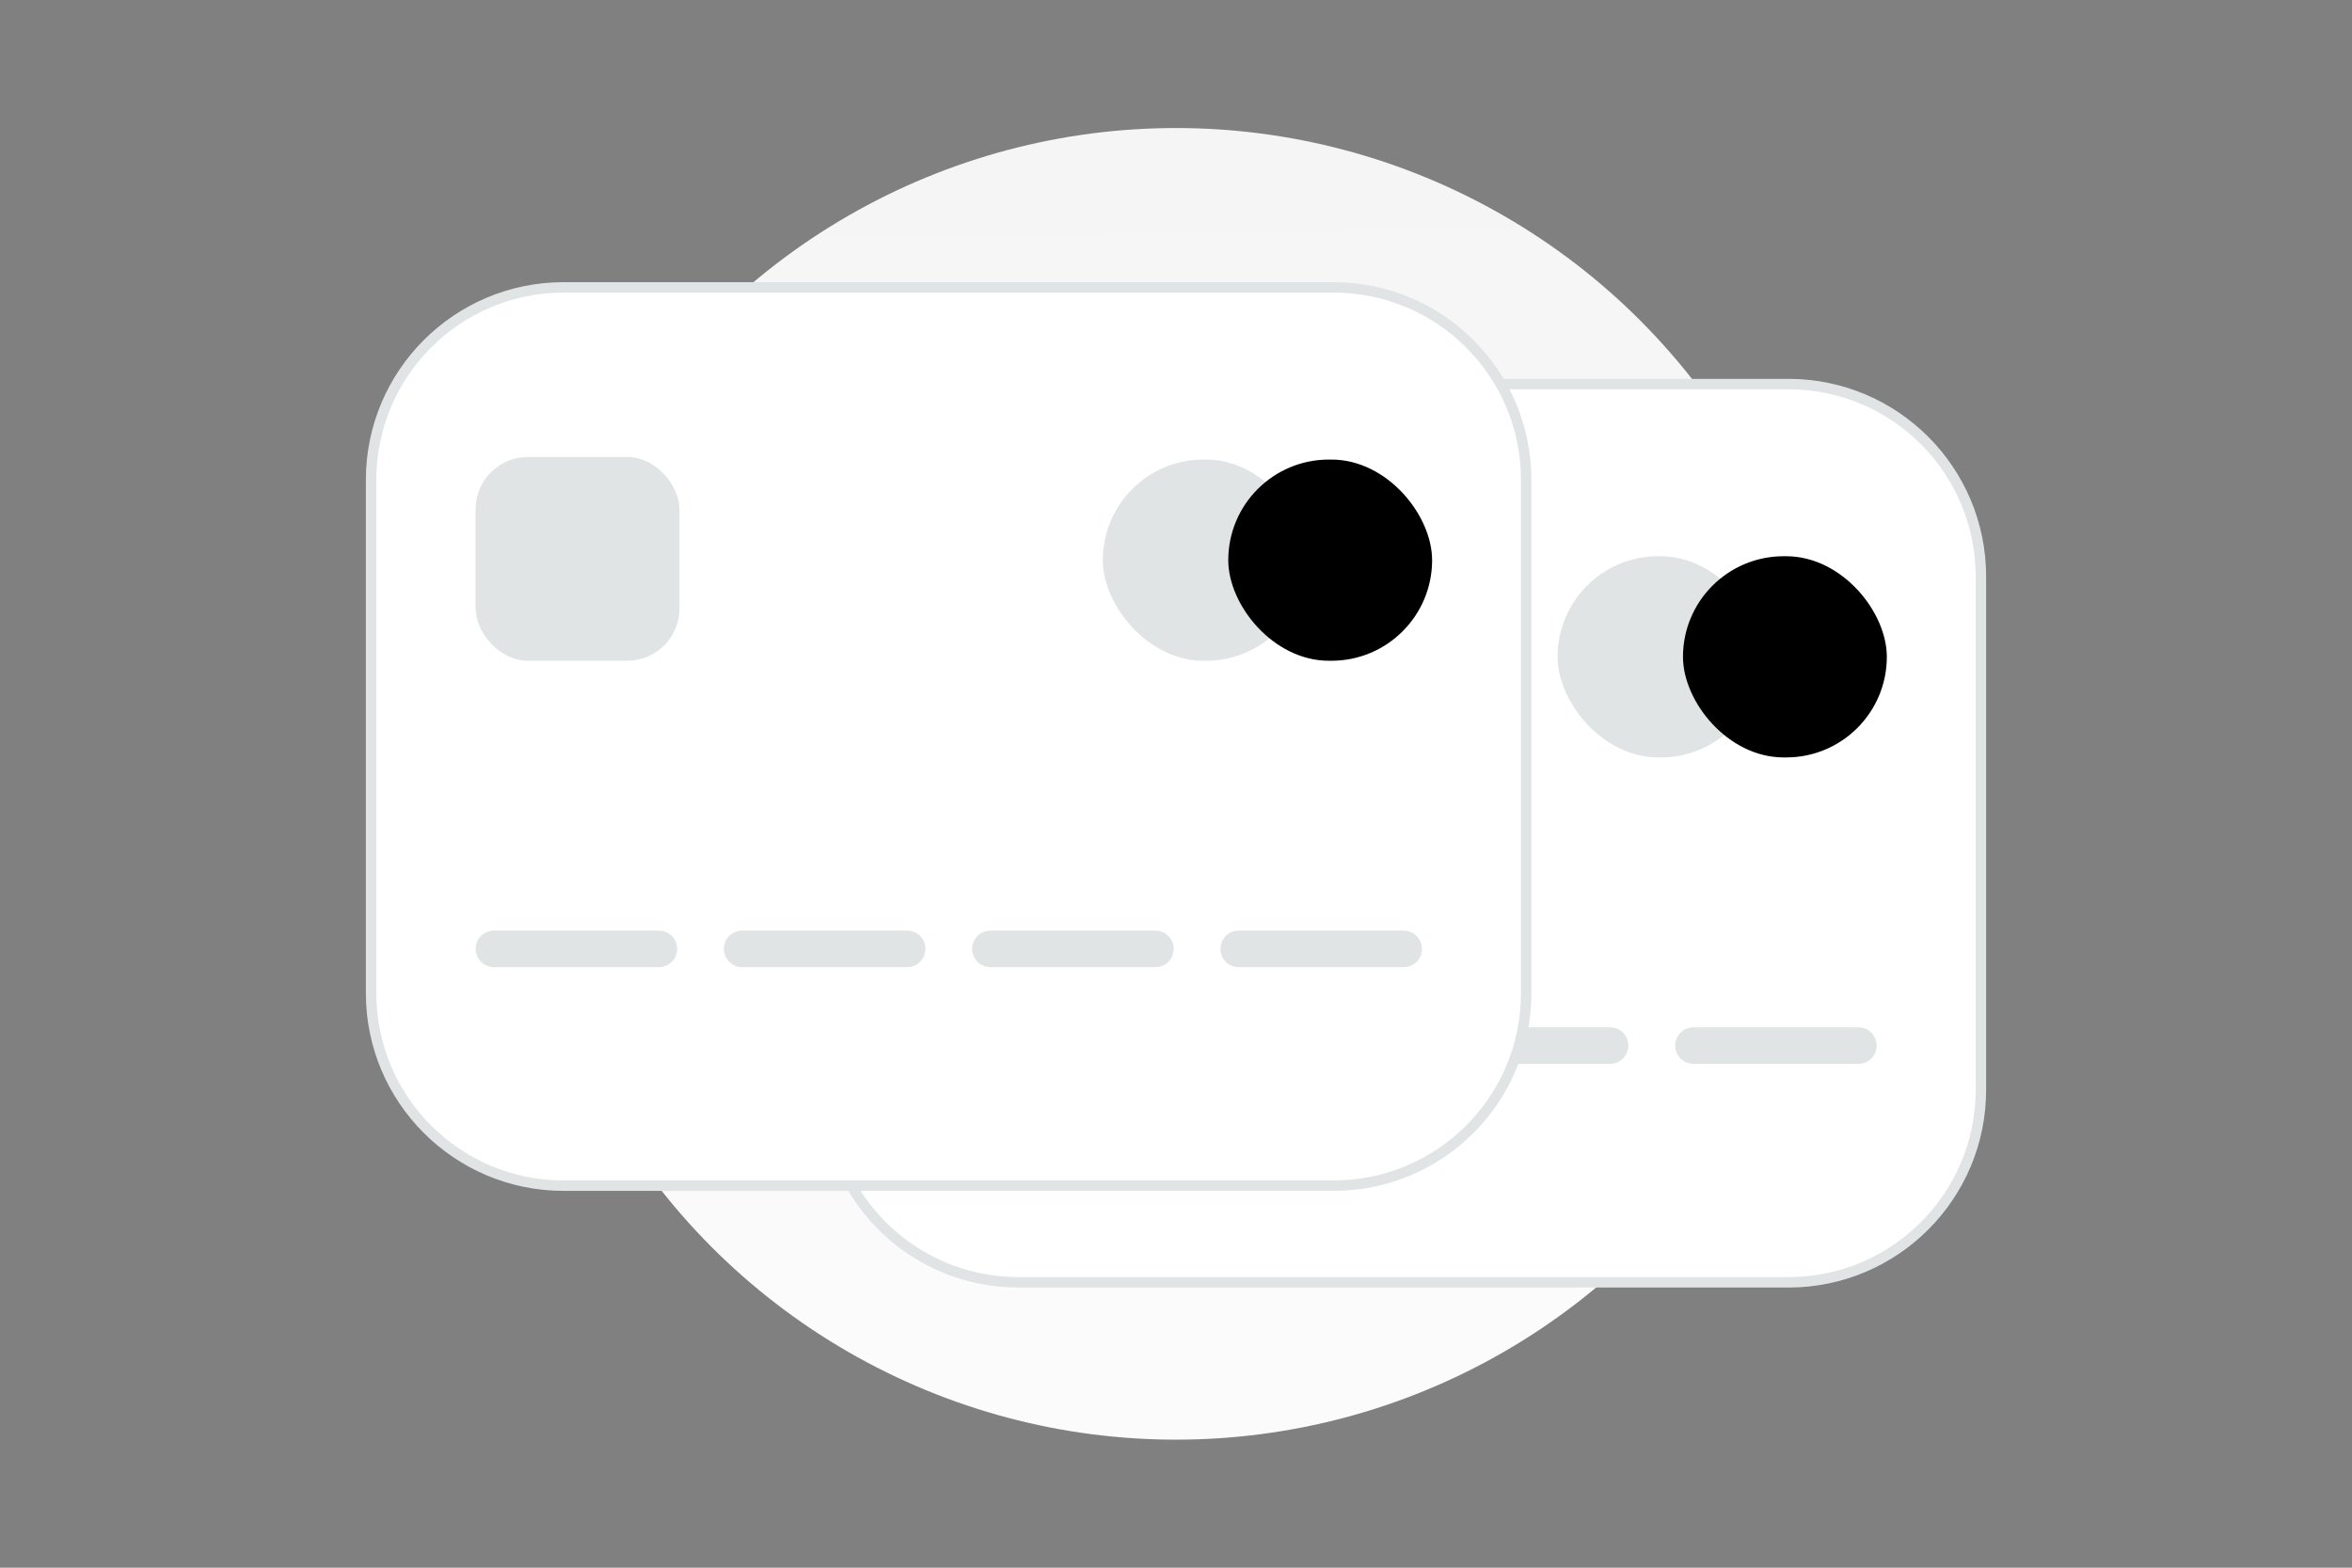 <svg width="900" height="600" viewBox="0 0 900 600" fill="none" xmlns="http://www.w3.org/2000/svg"><rect x="0" y="0" width="900" height="600" fill="#808080" stroke="none"/><path fill="transparent" d="M0 0h900v600H0z"/><circle cx="450" cy="300" r="251" fill="url(#a)"/><path fill-rule="evenodd" clip-rule="evenodd" d="M684.333 490.778H389.667c-40.689 0-73.667-32.978-73.667-73.667V220.667C316 179.978 348.978 147 389.667 147h294.666C725.022 147 758 179.978 758 220.667v196.444c0 40.689-32.978 73.667-73.667 73.667z" fill="#fff" stroke="#E1E4E5" stroke-width="4" stroke-linecap="round" stroke-linejoin="round"/><path fill-rule="evenodd" clip-rule="evenodd" d="M426.108 400.167H363h63.108z" fill="#fff"/><path d="M426.108 400.167H363" stroke="#E1E4E5" stroke-width="14" stroke-linecap="round" stroke-linejoin="round"/><path fill-rule="evenodd" clip-rule="evenodd" d="M521.108 400.167H458h63.108z" fill="#fff"/><path d="M521.108 400.167H458" stroke="#E1E4E5" stroke-width="14" stroke-linecap="round" stroke-linejoin="round"/><path fill-rule="evenodd" clip-rule="evenodd" d="M616.108 400.167H553h63.108z" fill="#fff"/><path d="M616.108 400.167H553" stroke="#E1E4E5" stroke-width="14" stroke-linecap="round" stroke-linejoin="round"/><path fill-rule="evenodd" clip-rule="evenodd" d="M711.108 400.167H648h63.108z" fill="#fff"/><path d="M711.108 400.167H648" stroke="#E1E4E5" stroke-width="14" stroke-linecap="round" stroke-linejoin="round"/><rect x="356" y="211.889" width="78" height="78" rx="20" fill="#E1E4E5"/><rect x="596" y="212.889" width="78" height="77" rx="38.5" fill="#E1E4E5"/><rect x="644" y="212.889" width="78" height="77" rx="38.5" fill="#000"/><path fill-rule="evenodd" clip-rule="evenodd" d="M510.333 453.778H215.667c-40.689 0-73.667-32.978-73.667-73.667V183.667C142 142.978 174.978 110 215.667 110h294.666C551.022 110 584 142.978 584 183.667v196.444c0 40.689-32.978 73.667-73.667 73.667z" fill="#fff" stroke="#E1E4E5" stroke-width="4" stroke-linecap="round" stroke-linejoin="round"/><path fill-rule="evenodd" clip-rule="evenodd" d="M252.108 363.167H189h63.108z" fill="#fff"/><path d="M252.108 363.167H189" stroke="#E1E4E5" stroke-width="14" stroke-linecap="round" stroke-linejoin="round"/><path fill-rule="evenodd" clip-rule="evenodd" d="M347.108 363.167H284h63.108z" fill="#fff"/><path d="M347.108 363.167H284" stroke="#E1E4E5" stroke-width="14" stroke-linecap="round" stroke-linejoin="round"/><path fill-rule="evenodd" clip-rule="evenodd" d="M442.108 363.167H379h63.108z" fill="#fff"/><path d="M442.108 363.167H379" stroke="#E1E4E5" stroke-width="14" stroke-linecap="round" stroke-linejoin="round"/><path fill-rule="evenodd" clip-rule="evenodd" d="M537.108 363.167H474h63.108z" fill="#fff"/><path d="M537.108 363.167H474" stroke="#E1E4E5" stroke-width="14" stroke-linecap="round" stroke-linejoin="round"/><rect x="182" y="174.889" width="78" height="78" rx="20" fill="#E1E4E5"/><rect x="422" y="175.889" width="78" height="77" rx="38.5" fill="#E1E4E5"/><rect x="470" y="175.889" width="78" height="77" rx="38.5" fill="#000"/><defs><linearGradient id="a" x1="460.704" y1="832.45" x2="445.225" y2="-497.091" gradientUnits="userSpaceOnUse"><stop stop-color="#fff"/><stop offset="1" stop-color="#EEE"/></linearGradient></defs></svg>